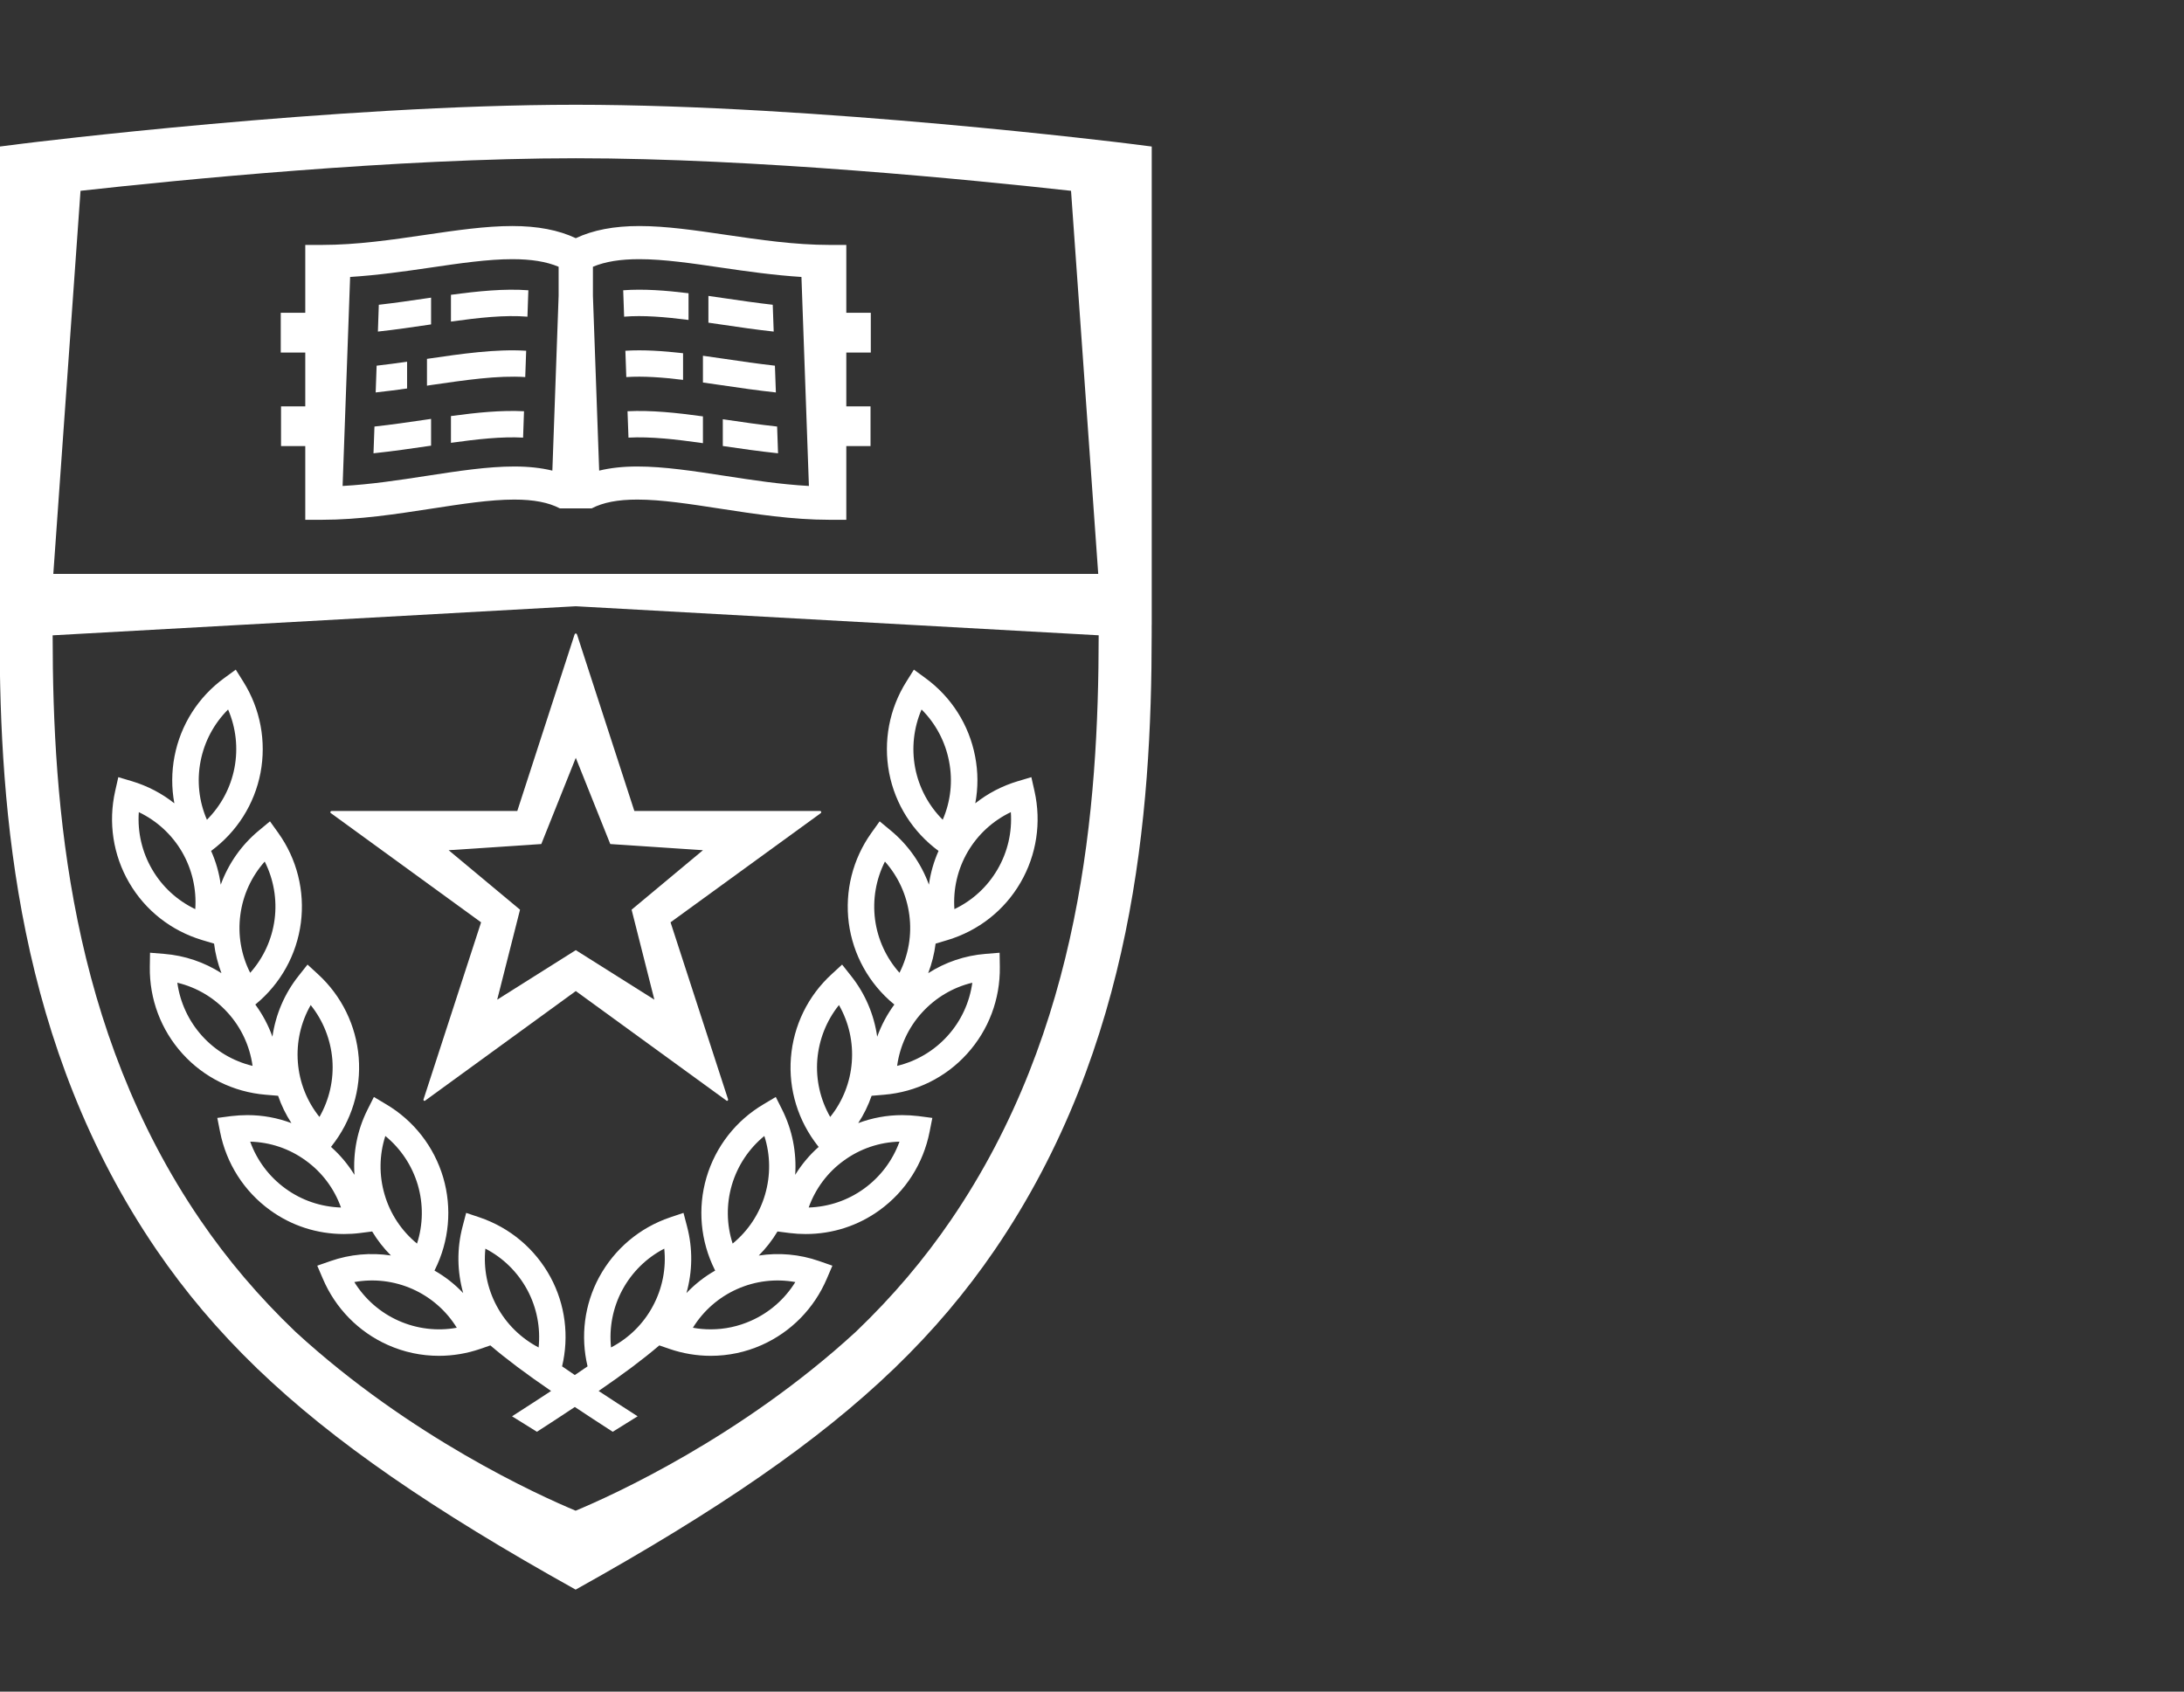 <?xml version="1.0" encoding="UTF-8" standalone="no"?>
<!-- Created with Inkscape (http://www.inkscape.org/) -->

<svg
   xmlns:dc="http://purl.org/dc/elements/1.1/"
   xmlns:cc="http://creativecommons.org/ns#"
   xmlns:rdf="http://www.w3.org/1999/02/22-rdf-syntax-ns#"
   xmlns:svg="http://www.w3.org/2000/svg"
   xmlns="http://www.w3.org/2000/svg"
   xmlns:sodipodi="http://sodipodi.sourceforge.net/DTD/sodipodi-0.dtd"
   xmlns:inkscape="http://www.inkscape.org/namespaces/inkscape"
   version="1.1"
   id="svg29"
   xml:space="preserve"
   width="105.854"
   height="82"
   viewBox="0 0 105.854 82"
   sodipodi:docname="White_CockrellSchoolLogo.svg"
   inkscape:version="0.92.2 5c3e80d, 2017-08-06"><rect x="0" y="0" width="105.854" height="82" fill="#333333" stroke="none"/><defs
     id="defs33" /><sodipodi:namedview
     pagecolor="#ffffff"
     bordercolor="#666666"
     borderopacity="1"
     objecttolerance="10"
     gridtolerance="10"
     guidetolerance="10"
     inkscape:pageopacity="0"
     inkscape:pageshadow="2"
     inkscape:window-width="3440"
     inkscape:window-height="1395"
     id="namedview31"
     showgrid="false"
     inkscape:pagecheckerboard="true"
     inkscape:zoom="2.7964015"
     inkscape:cx="108.58923"
     inkscape:cy="14.216388"
     inkscape:window-x="0"
     inkscape:window-y="1"
     inkscape:window-maximized="1"
     inkscape:current-layer="g37"
     fit-margin-top="5"
     fit-margin-left="0"
     fit-margin-right="50"
     fit-margin-bottom="5" /><g
     id="g37"
     inkscape:groupmode="layer"
     inkscape:label="ink_ext_XXXXXX"
     transform="matrix(1.333,0,0,-1.333,-72,317)"><g
       id="g39"
       transform="scale(0.1)"><path
         d="m 749.258,2159.63 h 0.461 v 0.16 h -0.461 v -0.16 0"
         style="fill:#ffffff;fill-opacity:1;fill-rule:nonzero;stroke:none"
         id="path41"
         inkscape:connector-curvature="0" /><path
         d="m 856.758,2249.9 v 14.46 h -8.906 v 24.67 h -6.036 c -12.746,0 -25.421,1.87 -37.695,3.67 -11.191,1.64 -21.777,3.2 -31.543,3.2 -9.187,0 -16.777,-1.45 -23.086,-4.42 -6.308,2.97 -13.906,4.42 -23.086,4.42 -9.765,0 -20.351,-1.56 -31.551,-3.2 -12.265,-1.8 -24.953,-3.67 -37.707,-3.67 h -6.015 v -24.67 h -8.914 v -14.46 h 8.914 v -19.57 h -8.809 v -14.45 h 8.809 v -26.8 h 6.015 c 13.633,0 26.993,2.07 39.922,4.06 10.918,1.68 21.231,3.29 30.039,3.29 7.11,0 12.442,-1.04 16.575,-3.19 v -0.01 h 11.609 v 0.01 c 4.133,2.15 9.473,3.19 16.562,3.19 8.829,0 19.141,-1.61 30.059,-3.29 12.922,-1.99 26.301,-4.06 39.902,-4.06 h 6.036 v 26.8 h 8.808 v 14.45 h -8.808 v 19.57 z m -161.524,-44.85 c -10.007,-1.55 -20.293,-3.11 -30.527,-3.67 l 2.734,76 c 9.981,0.64 19.7,2.01 29.161,3.4 10.753,1.58 20.918,3.07 29.804,3.07 6.914,0 12.364,-0.88 16.848,-2.76 v -10.54 l -2.277,-63.59 c -4.082,0.99 -8.633,1.5 -13.868,1.5 -9.726,0 -20.488,-1.66 -31.875,-3.41 z m 108.516,0 c -11.387,1.75 -22.148,3.41 -31.895,3.41 -5.214,0 -9.777,-0.51 -13.859,-1.5 l -2.273,63.59 v 10.54 c 4.492,1.88 9.941,2.76 16.855,2.76 8.887,0 19.043,-1.49 29.793,-3.07 9.465,-1.39 19.192,-2.76 29.172,-3.4 l 2.715,-76 c -10.235,0.56 -20.508,2.12 -30.508,3.67 v 0"
         style="fill:#ffffff;fill-opacity:1;fill-rule:nonzero;stroke:none"
         id="path43"
         inkscape:connector-curvature="0" /><path
         d="m 696.875,2269.86 c -0.598,-0.09 -1.184,-0.17 -1.777,-0.26 -5.664,-0.83 -11.414,-1.67 -17.227,-2.33 l -0.332,-9.75 c 6.426,0.7 12.734,1.63 18.953,2.55 0.129,0.03 0.254,0.04 0.383,0.07 v 9.72 0"
         style="fill:#ffffff;fill-opacity:1;fill-rule:nonzero;stroke:none"
         id="path45"
         inkscape:connector-curvature="0" /><path
         d="m 704.102,2270.89 v -9.73 c 10.253,1.43 19.648,2.45 27.812,1.78 l 0.332,9.6 c -8.691,0.65 -18.223,-0.31 -28.144,-1.65 v 0"
         style="fill:#ffffff;fill-opacity:1;fill-rule:nonzero;stroke:none"
         id="path47"
         inkscape:connector-curvature="0" /><path
         d="m 696.875,2225.77 c -0.598,-0.09 -1.184,-0.17 -1.777,-0.26 -6.18,-0.91 -12.461,-1.83 -18.809,-2.52 l -0.351,-9.73 c 6.972,0.74 13.828,1.73 20.554,2.72 0.129,0.02 0.254,0.04 0.383,0.06 v 9.73 0"
         style="fill:#ffffff;fill-opacity:1;fill-rule:nonzero;stroke:none"
         id="path49"
         inkscape:connector-curvature="0" /><path
         d="m 704.102,2226.8 v -9.73 c 9.589,1.33 18.457,2.32 26.23,1.89 l 0.332,9.59 c -8.262,0.43 -17.234,-0.48 -26.562,-1.75 v 0"
         style="fill:#ffffff;fill-opacity:1;fill-rule:nonzero;stroke:none"
         id="path51"
         inkscape:connector-curvature="0" /><path
         d="m 695.383,2247.6 v -9.75 c 0.371,0.06 0.738,0.12 1.109,0.18 12.883,1.87 24.66,3.61 34.621,2.95 l 0.34,9.57 c -11.023,0.68 -23.328,-1.08 -36.07,-2.95 v 0"
         style="fill:#ffffff;fill-opacity:1;fill-rule:nonzero;stroke:none"
         id="path53"
         inkscape:connector-curvature="0" /><path
         d="m 688.152,2246.56 c -3.66,-0.52 -7.351,-1.01 -11.074,-1.44 l -0.348,-9.73 c 3.856,0.41 7.665,0.92 11.422,1.44 v 9.73 0"
         style="fill:#ffffff;fill-opacity:1;fill-rule:nonzero;stroke:none"
         id="path55"
         inkscape:connector-curvature="0" /><path
         d="m 790.488,2271.46 c -8.34,1.02 -16.367,1.64 -23.758,1.08 l 0.34,-9.6 c 6.973,0.57 14.864,-0.1 23.418,-1.19 v 9.71 0"
         style="fill:#ffffff;fill-opacity:1;fill-rule:nonzero;stroke:none"
         id="path57"
         inkscape:connector-curvature="0" /><path
         d="m 821.105,2267.27 c -5.812,0.66 -11.562,1.5 -17.226,2.33 -2.07,0.3 -4.133,0.61 -6.164,0.89 v -9.73 c 1.562,-0.22 3.164,-0.45 4.765,-0.69 6.219,-0.92 12.54,-1.85 18.973,-2.55 l -0.348,9.75 v 0"
         style="fill:#ffffff;fill-opacity:1;fill-rule:nonzero;stroke:none"
         id="path59"
         inkscape:connector-curvature="0" /><path
         d="m 788.496,2249.65 c -7.324,0.83 -14.394,1.31 -20.976,0.9 l 0.339,-9.57 c 6.235,0.41 13.157,-0.1 20.637,-1.02 v 9.69 0"
         style="fill:#ffffff;fill-opacity:1;fill-rule:nonzero;stroke:none"
         id="path61"
         inkscape:connector-curvature="0" /><path
         d="m 821.895,2245.12 c -6.075,0.68 -12.098,1.56 -18.016,2.44 -2.746,0.39 -5.461,0.79 -8.156,1.17 V 2239 c 2.215,-0.31 4.472,-0.64 6.757,-0.97 6.473,-0.96 13.067,-1.92 19.766,-2.64 l -0.351,9.73 v 0"
         style="fill:#ffffff;fill-opacity:1;fill-rule:nonzero;stroke:none"
         id="path63"
         inkscape:connector-curvature="0" /><path
         d="m 802.949,2215.91 c 6.571,-0.97 13.274,-1.93 20.086,-2.65 l -0.34,9.73 c -6.355,0.69 -12.636,1.61 -18.816,2.52 -0.305,0.05 -0.617,0.09 -0.93,0.13 v -9.73 0"
         style="fill:#ffffff;fill-opacity:1;fill-rule:nonzero;stroke:none"
         id="path65"
         inkscape:connector-curvature="0" /><path
         d="m 795.723,2226.68 c -9.629,1.33 -18.899,2.3 -27.422,1.87 l 0.351,-9.59 c 8.008,0.43 17.149,-0.61 27.071,-2.02 v 9.74 0"
         style="fill:#ffffff;fill-opacity:1;fill-rule:nonzero;stroke:none"
         id="path67"
         inkscape:connector-curvature="0" /><path
         d="m 660.605,2082.3 v -0.01 l 54.454,-39.59 -20.977,-64.52 c 0.02,-0.11 0.078,-0.24 0.176,-0.32 0.097,-0.08 0.215,-0.08 0.332,-0.08 l 54.902,39.93 54.883,-39.9 c 0.117,-0.03 0.242,0 0.332,0.05 0.176,0.15 0.215,0.38 0.117,0.59 l -20.879,64.26 54.434,39.56 v 0.03 c 0.254,0.09 0.41,0.34 0.332,0.6 -0.078,0.24 -0.352,0.36 -0.625,0.28 v 0.02 h -67.305 l -20.801,64.03 h -0.031 c 0,0.27 -0.203,0.5 -0.457,0.5 -0.254,0 -0.461,-0.23 -0.461,-0.5 h -0.027 l -20.781,-64.03 h -67.325 l -0.019,-0.04 c -0.254,0.09 -0.527,-0.03 -0.606,-0.28 -0.078,-0.24 0.059,-0.5 0.332,-0.58 z m 76.348,-11.13 12.539,31.35 12.539,-31.35 33.699,-2.24 -25.945,-21.63 8.281,-32.72 -28.574,18.01 -28.574,-18.01 8.301,32.72 -25.957,21.63 33.691,2.24 v 0"
         style="fill:#ffffff;fill-opacity:1;fill-rule:nonzero;stroke:none"
         id="path69"
         inkscape:connector-curvature="0" /><path
         d="m 884.668,2036.26 c 11.23,3.38 20.645,10.77 26.504,20.85 5.859,10.06 7.676,21.91 5.098,33.35 l -1.133,5.03 -4.942,-1.47 c -5.683,-1.7 -10.918,-4.44 -15.449,-8.04 1.055,5.59 1.047,11.38 -0.058,17.07 -2.208,11.48 -8.633,21.6 -18.094,28.49 l -4.172,3.05 -2.742,-4.38 c -6.211,-9.88 -8.43,-21.67 -6.25,-33.17 2.195,-11.4 8.582,-21.45 17.957,-28.37 -1.739,-3.92 -2.918,-8.04 -3.496,-12.26 -2.786,7.61 -7.532,14.45 -13.926,19.72 l -3.985,3.3 -3.007,-4.2 c -6.778,-9.49 -9.707,-21.13 -8.223,-32.73 1.523,-11.55 7.324,-22.06 16.367,-29.53 l 0.215,-0.15 c -2.656,-3.6 -4.746,-7.54 -6.25,-11.71 -1.133,8.03 -4.375,15.69 -9.551,22.18 l -3.203,4.05 -3.808,-3.5 c -8.614,-7.89 -13.868,-18.65 -14.805,-30.33 -0.918,-11.62 2.617,-23.06 9.902,-32.24 l 0.188,-0.23 c -3.352,-2.95 -6.203,-6.39 -8.535,-10.16 0.543,8.12 -1.028,16.29 -4.75,23.71 l -2.313,4.61 -4.441,-2.65 c -10.063,-5.94 -17.434,-15.4 -20.754,-26.61 -3.282,-11.21 -2.207,-23.12 3.027,-33.61 l 0.137,-0.26 c -3.887,-2.2 -7.383,-4.96 -10.449,-8.18 2.207,7.83 2.343,16.15 0.234,24.16 l -1.309,5 -4.882,-1.64 c -11.067,-3.75 -20.223,-11.48 -25.809,-21.78 -5.344,-9.93 -6.801,-21.42 -4.191,-32.39 -1.473,-1.01 -3.016,-2.07 -4.629,-3.16 -1.602,1.09 -3.157,2.15 -4.629,3.16 2.605,10.97 1.164,22.46 -4.199,32.41 -5.567,10.28 -14.727,18.01 -25.801,21.76 l -4.883,1.64 -1.309,-5 c -2.109,-8.01 -1.972,-16.33 0.235,-24.16 -3.059,3.22 -6.551,5.98 -10.442,8.18 l 0.129,0.26 c 5.242,10.49 6.321,22.4 3.035,33.61 -3.328,11.21 -10.703,20.67 -20.757,26.61 l -4.434,2.65 -2.316,-4.61 c -3.731,-7.42 -5.293,-15.59 -4.747,-23.71 -2.343,3.79 -5.195,7.21 -8.535,10.16 l 0.176,0.23 c 7.305,9.18 10.82,20.62 9.902,32.27 -0.937,11.65 -6.191,22.41 -14.804,30.3 l -3.809,3.5 -3.203,-4.05 c -5.176,-6.49 -8.406,-14.15 -9.551,-22.18 -1.496,4.17 -3.586,8.11 -6.238,11.71 l 0.215,0.15 c 9.031,7.47 14.844,17.98 16.355,29.53 1.492,11.6 -1.426,23.24 -8.222,32.73 l -3.008,4.2 -3.977,-3.3 c -6.402,-5.27 -11.148,-12.11 -13.926,-19.74 -0.574,4.24 -1.746,8.36 -3.503,12.28 9.382,6.92 15.761,16.97 17.96,28.38 2.176,11.5 -0.042,23.28 -6.25,33.16 l -2.746,4.38 -4.171,-3.05 c -9.461,-6.89 -15.887,-17.01 -18.094,-28.47 -1.094,-5.71 -1.114,-11.49 -0.059,-17.09 -4.531,3.6 -9.765,6.34 -15.437,8.04 l -4.946,1.47 -1.132,-5.03 c -2.579,-11.44 -0.77,-23.29 5.089,-33.35 5.86,-10.08 15.274,-17.47 26.504,-20.85 l 4.356,-1.3 c 0.449,-3.66 1.367,-7.26 2.683,-10.74 -6.218,3.98 -13.328,6.41 -20.828,7.01 l -5.136,0.42 -0.079,-5.17 c -0.156,-11.71 4.063,-22.92 11.875,-31.55 7.813,-8.65 18.555,-13.95 30.235,-14.92 l 4.531,-0.38 c 1.191,-3.5 2.832,-6.84 4.844,-9.93 -5.078,1.9 -10.449,2.9 -15.977,2.9 -1.953,0 -3.918,-0.13 -5.847,-0.35 l -5.122,-0.67 0.997,-5.04 c 2.277,-11.52 8.71,-21.62 18.148,-28.47 7.84,-5.71 17.156,-8.71 26.902,-8.71 1.914,0 3.848,0.11 5.743,0.35 l 4.511,0.58 c 1.914,-3.18 4.192,-6.09 6.817,-8.73 -7.317,1.1 -14.825,0.45 -21.895,-2.01 l -4.883,-1.7 2.032,-4.74 c 4.589,-10.77 12.988,-19.34 23.613,-24.08 5.91,-2.64 12.16,-3.96 18.594,-3.96 5.136,0 10.214,0.86 15.097,2.54 l 3.594,1.25 c 5.996,-5.1 12.773,-10.18 22.09,-16.57 -4.258,-2.79 -8.945,-5.85 -14.199,-9.21 l 9.05,-5.63 c 5.121,3.3 9.653,6.27 13.782,9.02 4.129,-2.75 8.664,-5.72 13.781,-9.02 l 9.051,5.63 c -5.243,3.36 -9.942,6.42 -14.18,9.21 9.297,6.39 16.074,11.47 22.07,16.57 l 3.614,-1.25 c 4.882,-1.68 9.941,-2.54 15.078,-2.54 v 0 c 6.445,0 12.695,1.32 18.593,3.95 10.645,4.75 19.024,13.32 23.614,24.09 l 2.031,4.74 -4.883,1.7 c -7.07,2.46 -14.582,3.11 -21.887,1.99 2.622,2.64 4.907,5.57 6.809,8.75 l 4.512,-0.58 c 1.902,-0.24 3.828,-0.35 5.742,-0.35 0.019,0 0.019,0 0.019,0 9.727,0 19.043,3 26.895,8.71 9.426,6.85 15.867,16.95 18.137,28.47 l 0.996,5.04 -5.117,0.67 c -1.938,0.22 -3.911,0.35 -5.852,0.35 -5.519,0 -10.898,-1 -15.976,-2.9 2.011,3.09 3.652,6.43 4.863,9.93 l 4.512,0.38 c 11.691,0.97 22.421,6.27 30.222,14.92 7.824,8.63 12.043,19.84 11.887,31.55 l -0.078,5.17 -5.137,-0.42 c -7.488,-0.6 -14.609,-3.03 -20.828,-7.01 1.324,3.48 2.234,7.08 2.691,10.74 z m -257.148,9.13 c 0.957,7.27 4.05,13.99 8.867,19.41 3.261,-6.48 4.531,-13.78 3.593,-21.05 -0.957,-7.26 -4.05,-13.99 -8.875,-19.4 -3.285,6.47 -4.542,13.78 -3.585,21.04 z m -14.461,55.86 c 1.382,7.21 4.89,13.73 10.007,18.85 2.872,-6.66 3.692,-14.03 2.325,-21.23 -1.387,-7.2 -4.883,-13.73 -10.02,-18.87 -2.891,6.68 -3.711,14.04 -2.312,21.25 z m -1.926,-53.75 c -6.543,3.13 -12.012,8.13 -15.684,14.45 -3.691,6.33 -5.351,13.56 -4.844,20.82 6.524,-3.12 11.993,-8.1 15.704,-14.45 3.671,-6.33 5.332,-13.55 4.824,-20.82 z m 2.5,-46.12 c -4.903,5.42 -8.028,12.17 -9.024,19.36 7.024,-1.67 13.399,-5.45 18.329,-10.9 4.914,-5.4 8.031,-12.13 9.027,-19.34 -7.055,1.7 -13.43,5.46 -18.332,10.88 z m 39.472,11.24 c 4.532,-5.67 7.266,-12.53 7.872,-19.85 0.566,-7.32 -1.094,-14.53 -4.688,-20.84 -4.551,5.66 -7.285,12.56 -7.851,19.88 -0.567,7.3 1.074,14.53 4.667,20.81 z m -9.16,-66.74 c -5.937,4.3 -10.371,10.23 -12.84,17.07 7.286,-0.2 14.247,-2.54 20.184,-6.86 5.938,-4.27 10.371,-10.21 12.832,-17.09 -7.305,0.24 -14.258,2.58 -20.176,6.88 z m 72.676,-21.84 c 6.426,-3.32 11.719,-8.51 15.215,-14.96 3.477,-6.47 4.883,-13.75 4.141,-20.97 -6.446,3.37 -11.739,8.56 -15.196,15 -3.496,6.48 -4.902,13.75 -4.16,20.93 z m -36.641,19.65 c -2.07,7.03 -1.953,14.45 0.262,21.32 5.586,-4.58 9.707,-10.73 11.801,-17.78 2.059,-7.05 1.941,-14.46 -0.285,-21.35 -5.613,4.61 -9.727,10.78 -11.778,17.81 z m 5.079,-45.86 c -6.692,2.97 -12.266,7.88 -16.094,14.06 7.109,1.29 14.473,0.43 21.18,-2.55 6.679,-2.99 12.25,-7.86 16.078,-14.06 -7.121,-1.3 -14.493,-0.42 -21.164,2.55 z m 81.367,11.21 c 3.515,6.49 8.808,11.68 15.234,15 0.742,-7.18 -0.664,-14.45 -4.16,-20.93 -3.445,-6.44 -8.738,-11.63 -15.195,-15 -0.742,7.22 0.664,14.5 4.121,20.93 z m 62.89,2.85 c -3.828,-6.18 -9.394,-11.09 -16.101,-14.06 -4.652,-2.08 -9.582,-3.13 -14.66,-3.13 v 0 c -2.188,0 -4.356,0.18 -6.485,0.58 3.828,6.2 9.383,11.07 16.075,14.06 6.691,2.98 14.062,3.84 21.171,2.55 z m -11.015,31.78 c -2.051,-7.01 -6.16,-13.18 -11.778,-17.79 -2.226,6.89 -2.343,14.3 -0.285,21.33 2.09,7.05 6.211,13.22 11.809,17.8 2.219,-6.87 2.324,-14.29 0.254,-21.34 z m 19.004,49.08 c 0.605,7.34 3.34,14.2 7.871,19.87 3.594,-6.28 5.234,-13.51 4.668,-20.82 -0.567,-7.31 -3.301,-14.21 -7.852,-19.87 -3.594,6.31 -5.254,13.52 -4.687,20.82 z m 17.031,-46.87 c -5.918,-4.3 -12.871,-6.64 -20.164,-6.88 2.461,6.88 6.883,12.82 12.82,17.09 5.938,4.32 12.91,6.66 20.196,6.86 -2.481,-6.84 -6.915,-12.77 -12.852,-17.07 z m 53.34,136.89 c 0.508,-7.26 -1.153,-14.49 -4.844,-20.82 -3.672,-6.32 -9.121,-11.32 -15.676,-14.45 -0.508,7.27 1.145,14.49 4.824,20.82 3.711,6.35 9.172,11.33 15.696,14.45 z m -34.785,16.08 c -1.368,7.22 -0.536,14.59 2.324,21.25 5.129,-5.12 8.625,-11.66 10,-18.87 1.406,-7.19 0.586,-14.55 -2.305,-21.23 -5.137,5.14 -8.633,11.67 -10.019,18.85 z m -14.59,-55.12 c -0.938,7.29 0.332,14.59 3.594,21.07 4.824,-5.42 7.91,-12.14 8.867,-19.43 0.968,-7.24 -0.301,-14.55 -3.574,-21.02 -4.825,5.41 -7.93,12.14 -8.887,19.38 z m 26.347,-42.35 c -4.902,-5.42 -11.281,-9.18 -18.32,-10.88 0.996,7.21 4.102,13.94 9.004,19.34 4.949,5.45 11.328,9.23 18.34,10.9 -0.996,-7.19 -4.102,-13.94 -9.024,-19.36 v 0"
         style="fill:#ffffff;fill-opacity:1;fill-rule:nonzero;stroke:none"
         id="path71"
         inkscape:connector-curvature="0" /><path
         d="m 958.906,2324.81 -8.437,1.07 c -1.121,0.14 -113.438,14.11 -200.918,14.12 -0.02,0 -0.039,0 -0.059,0 -0.019,0 -0.051,0 -0.066,0 -87.473,-0.01 -199.778,-13.98 -200.91,-14.12 l -8.438,-1.07 v -155.4 H 540 v -21.68 c 0,-65.46 6.484,-150.09 57.07,-224.16 10.43,-15.25 22.278,-29.32 36.465,-43.01 l -0.012,-0.02 c 0.098,-0.08 0.188,-0.16 0.286,-0.24 27.441,-26.4 63.711,-51.32 115.586,-80.22 V 1800 c 0.019,0.04 0.031,0.04 0.046,0.04 0.024,0 0.032,0 0.051,-0.04 v 0.08 c 51.875,28.9 88.145,53.82 115.586,80.22 0.098,0.08 0.188,0.16 0.274,0.24 v 0.02 c 14.191,13.69 26.035,27.76 36.464,43.01 50.586,74.07 57.071,158.7 57.071,224.16 v 3.08 l 0.019,0.01 z m -389.492,-16.1 c 35.352,3.92 114.832,11.84 180.078,11.84 65.235,0 144.707,-7.92 180.071,-11.84 l 9.89,-139.3 H 749.492 559.52 Z m 316.492,-374.26 c -9.812,-14.35 -21.043,-27.67 -34.578,-40.63 -41.777,-38.37 -88.672,-59.56 -101.887,-65.07 -13.211,5.51 -60.105,26.7 -101.882,65.07 -13.536,12.96 -24.766,26.28 -34.579,40.63 -47.445,69.47 -53.664,150.02 -53.703,212.61 l 0.047,0.01 190.168,10.57 190.125,-10.56 c -0.047,-62.6 -6.265,-143.16 -53.711,-212.63 v 0"
         style="fill:#ffffff;fill-opacity:1;fill-rule:nonzero;stroke:none"
         id="path73"
         inkscape:connector-curvature="0" /></g></g></svg>